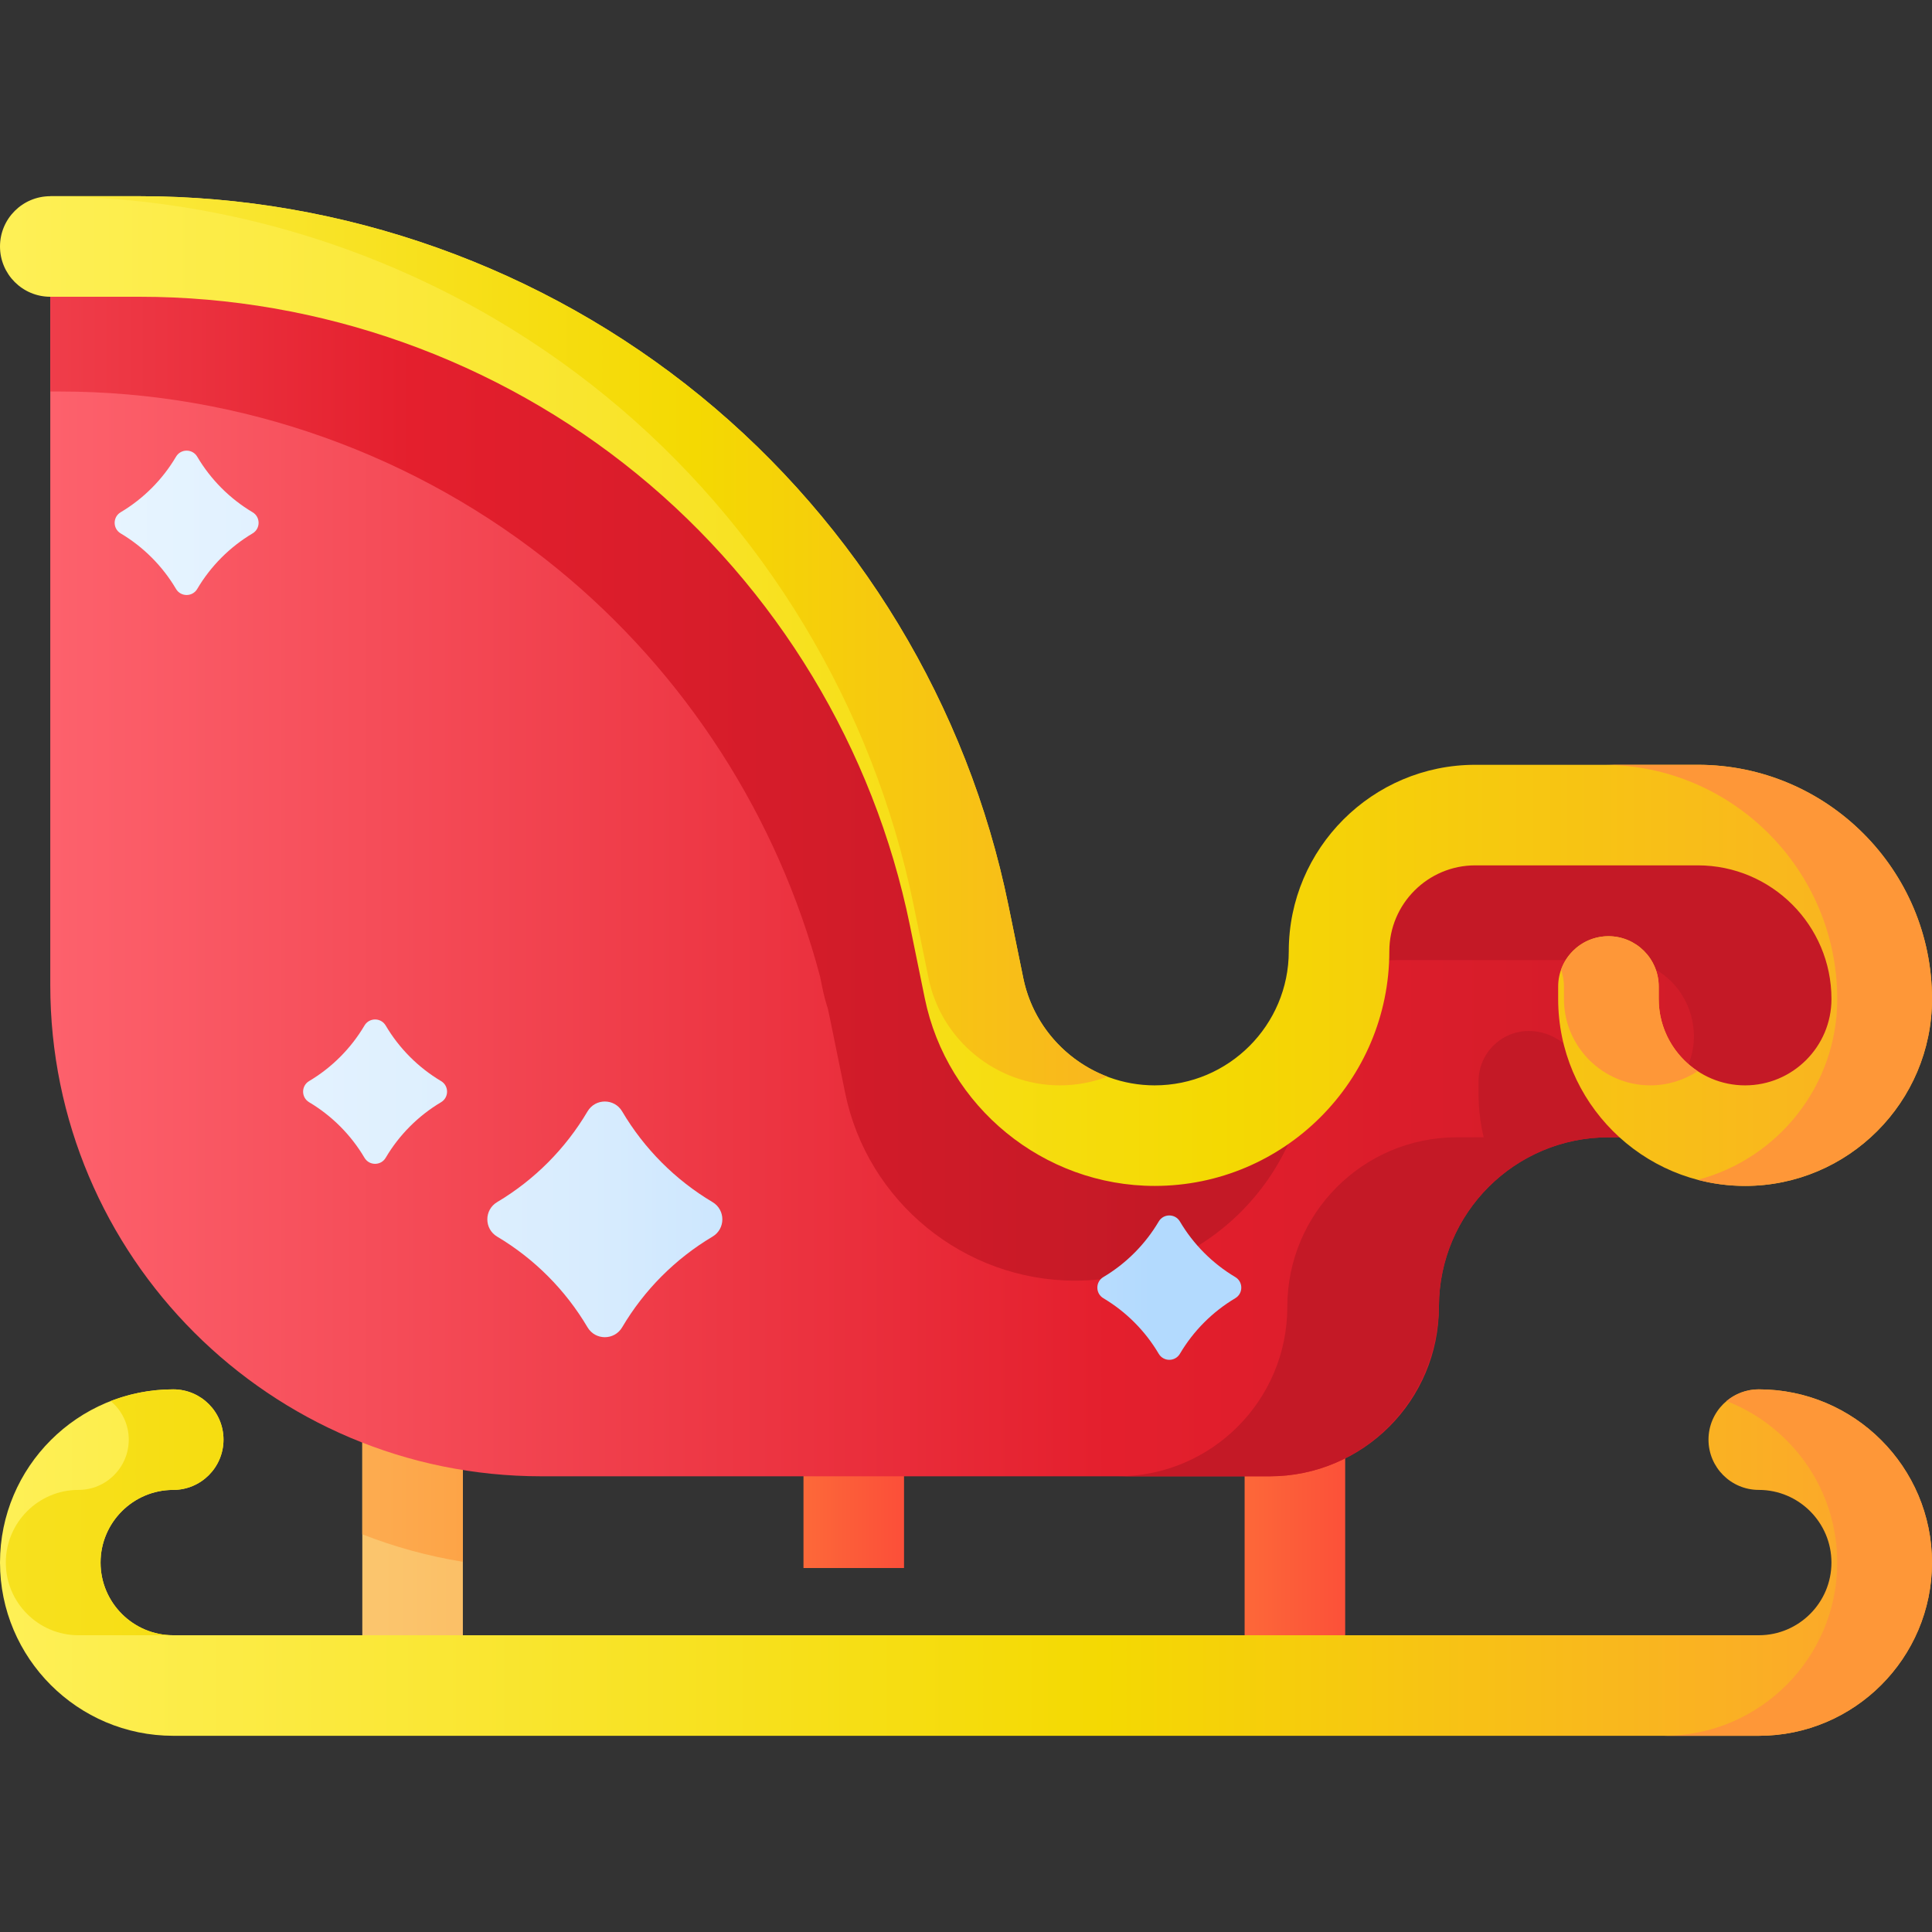 <svg id="Capa_1" enable-background="new 0 0 510 510" height="512" viewBox="0 0 510 510" width="512" xmlns="http://www.w3.org/2000/svg" xmlns:xlink="http://www.w3.org/1999/xlink"><rect x="0" y="0" width="510" height="510" fill="#333333" stroke="none"/><linearGradient id="lg1"><stop offset="0" stop-color="#fbc56d"/><stop offset=".584" stop-color="#fe9738"/><stop offset=".998" stop-color="#fb2b3a"/></linearGradient><linearGradient id="SVGID_1_" gradientUnits="userSpaceOnUse" x1="100.667" x2="398.667" xlink:href="#lg1" y1="405.108" y2="405.108"/><linearGradient id="SVGID_4_" gradientUnits="userSpaceOnUse" x1="12" x2="274.789" xlink:href="#lg1" y1="385.815" y2="385.815"/><linearGradient id="SVGID_5_" gradientUnits="userSpaceOnUse" x1="12" x2="274.789" xlink:href="#lg1" y1="386.64" y2="386.64"/><linearGradient id="lg2"><stop offset="0" stop-color="#fe646f"/><stop offset=".521" stop-color="#e41f2d"/><stop offset="1" stop-color="#c41926"/></linearGradient><linearGradient id="SVGID_7_" gradientUnits="userSpaceOnUse" x1="1.333" x2="560.973" xlink:href="#lg2" y1="227.386" y2="227.386"/><linearGradient id="SVGID_8_" gradientUnits="userSpaceOnUse" x1="-109" x2="309.001" xlink:href="#lg2" y1="201.56" y2="201.56"/><linearGradient id="SVGID_9_" gradientUnits="userSpaceOnUse" x1="-109" x2="309.001" xlink:href="#lg2" y1="302.435" y2="302.435"/><linearGradient id="lg3"><stop offset="0" stop-color="#fef056"/><stop offset=".521" stop-color="#f4d902"/><stop offset="1" stop-color="#fe9738"/></linearGradient><linearGradient id="SVGID_10_" gradientUnits="userSpaceOnUse" x1="0" x2="617.527" xlink:href="#lg3" y1="182.422" y2="182.422"/><linearGradient id="SVGID_11_" gradientUnits="userSpaceOnUse" x1="0" x2="559" xlink:href="#lg3" y1="412.482" y2="412.482"/><linearGradient id="SVGID_12_" gradientUnits="userSpaceOnUse" x1="-216" x2="419.177" xlink:href="#lg3" y1="399.21" y2="399.21"/><linearGradient id="SVGID_13_" gradientUnits="userSpaceOnUse" x1="-216" x2="419.177" xlink:href="#lg3" y1="412.482" y2="412.482"/><linearGradient id="SVGID_14_" gradientUnits="userSpaceOnUse" x1="-40.948" x2="389.659" xlink:href="#lg3" y1="169.15" y2="169.15"/><linearGradient id="SVGID_15_" gradientUnits="userSpaceOnUse" x1="-40.948" x2="389.659" xlink:href="#lg3" y1="266.822" y2="266.822"/><linearGradient id="SVGID_16_" gradientUnits="userSpaceOnUse" x1="-40.948" x2="389.659" xlink:href="#lg3" y1="257.47" y2="257.47"/><linearGradient id="lg4"><stop offset="0" stop-color="#eaf6ff"/><stop offset=".521" stop-color="#d8ecfe"/><stop offset="1" stop-color="#b3dafe"/></linearGradient><linearGradient id="SVGID_17_" gradientUnits="userSpaceOnUse" x1="65.672" x2="304.209" xlink:href="#lg4" y1="339.903" y2="339.903"/><linearGradient id="SVGID_18_" gradientUnits="userSpaceOnUse" x1="7.7" x2="246.238" xlink:href="#lg4" y1="138.012" y2="138.012"/><linearGradient id="SVGID_19_" gradientUnits="userSpaceOnUse" x1="32.014" x2="270.552" xlink:href="#lg4" y1="288.168" y2="288.168"/><linearGradient id="SVGID_20_" gradientUnits="userSpaceOnUse" x1="32.014" x2="270.552" xlink:href="#lg4" y1="321.88" y2="321.88"/><g><g fill="url(#SVGID_1_)"><path d="m95.64 359.36h26.544v91.495h-26.544z"/><path d="m212.095 359.36h26.544v91.495h-26.544z"/><path d="m328.551 359.36h26.544v91.495h-26.544z"/></g><g><path d="m95.64 405.02c8.45 3.31 17.33 5.76 26.54 7.25v-52.91h-26.54z" fill="url(#SVGID_4_)"/><g fill="url(#SVGID_5_)"><path d="m212.1 359.36h26.54v54.56h-26.54z"/><path d="m328.55 359.36v54.56h6.55c7.19 0 13.98-1.69 19.99-4.7v-49.86z"/></g></g><path d="m459.611 215.16h-70.188c-19.855 0-35.95 16.095-35.95 35.95 0 26.88-21.791 48.671-48.671 48.671-23.125 0-43.058-16.272-47.686-38.929l-3.923-19.203c-20.995-102.775-111.408-176.585-216.304-176.585h-23.617v194.977c0 71.613 58.054 129.666 129.666 129.666h192.162c24.711 0 44.743-20.032 44.743-44.743 0-24.711 20.032-44.743 44.743-44.743h24.198c26.478 0 47.943-21.465 47.943-47.943.001-20.5-16.617-37.118-37.116-37.118z" fill="url(#SVGID_7_)"/><g><path d="m345.71 277.47c-1.87 2.91-4.05 5.61-6.49 8.05-7.57 7.57-17.63 12.66-28.84 13.94-1.83.21-3.69.32-5.58.32-7.08 0-13.86-1.53-19.99-4.3-3.89-1.75-7.51-4-10.79-6.67-8.45-6.9-14.59-16.63-16.9-27.96l-3.93-19.2c-20.99-102.78-111.4-176.59-216.3-176.59h-23.62v38.29h2.61c47.68 0 94.28 16.6 131.22 46.76 33.87 27.65 58.21 65.54 69.37 107.66l.63 3.08c.38 1.84.85 3.65 1.43 5.4.23 1.02.44 2.04.65 3.06l3.92 19.21c5.87 28.71 31.39 49.54 60.69 49.54 33.71 0 61.21-27.05 61.92-60.59z" fill="url(#SVGID_8_)"/><path d="m485.86 226.03c-6.72-6.71-16-10.87-26.25-10.87h-70.19c-10.7 0-20.3 4.67-26.89 12.09-5.63 6.34-9.06 14.7-9.06 23.86 0 2.96-.26 5.86-.77 8.68 4.08-3.94 9.62-6.35 15.71-6.35h58.76c.11 0 .221 0 .331.002 18.144.168 26.538 22.876 12.91 34.855-2.479 2.179-5.185 4.106-8.078 5.742-6.491 3.669-14.536-1.133-14.484-8.589 0-.02 0-.03 0-.03 0-7.33-6.94-13.27-14.27-13.27s-13.28 5.94-13.28 13.27v3.3c0 3.96.47 7.81 1.36 11.5h-7.09c-12.35 0-23.54 5.01-31.64 13.1-8.1 8.1-13.11 19.28-13.11 31.64 0 24.71-20.03 44.75-44.74 44.75h40.043c24.832 0 44.502-20.316 44.719-45.148.106-12.202 5.095-23.229 13.108-31.242.84-.84 1.72-1.65 2.63-2.42 6.74-5.75 15.22-9.53 24.53-10.46 1.47-.14 2.97-.22 4.48-.22h24.19c3.88 0 7.66-.46 11.27-1.34 11.66-2.8 21.65-9.86 28.25-19.45 5.32-7.72 8.43-17.07 8.43-27.15.001-10.25-4.149-19.53-10.869-26.25z" fill="url(#SVGID_9_)"/></g><path d="m460.658 313.052c-27.207 0-49.342-22.135-49.342-49.342v-3.301c0-7.33 5.942-13.272 13.272-13.272s13.272 5.942 13.272 13.272v3.301c0 12.571 10.228 22.799 22.799 22.799s22.799-10.228 22.799-22.799c0-19.453-15.826-35.278-35.278-35.278h-58.754c-12.505 0-22.678 10.174-22.678 22.678 0 34.155-27.787 61.942-61.942 61.942-29.302 0-54.825-20.837-60.69-49.545l-3.922-19.204c-9.544-46.718-35.143-89.053-72.079-119.208-36.941-30.153-83.543-46.76-131.225-46.76h-23.618c-7.33 0-13.272-5.942-13.272-13.272s5.942-13.272 13.272-13.272h23.618c53.782 0 106.345 18.731 148.008 52.742 41.662 34.012 70.535 81.763 81.3 134.457l3.922 19.204c3.351 16.406 17.938 28.314 34.683 28.314 19.519 0 35.399-15.88 35.399-35.399 0-27.141 22.081-49.222 49.222-49.222h58.754c34.089 0 61.822 27.733 61.822 61.822 0 27.208-22.135 49.343-49.342 49.343z" fill="url(#SVGID_10_)"/><path d="m464.273 458.208h-418.546c-25.214 0-45.727-20.513-45.727-45.726 0-25.214 20.513-45.727 45.727-45.727 7.33 0 13.272 5.942 13.272 13.272s-5.942 13.272-13.272 13.272c-10.577 0-19.183 8.606-19.183 19.183s8.606 19.183 19.183 19.183h418.546c10.577 0 19.183-8.606 19.183-19.183s-8.606-19.183-19.183-19.183c-7.33 0-13.272-5.942-13.272-13.272s5.942-13.272 13.272-13.272c25.214 0 45.727 20.513 45.727 45.727 0 25.213-20.513 45.726-45.727 45.726z" fill="url(#SVGID_11_)"/><g><path d="m45.727 366.755c-5.817 0-11.378 1.104-16.5 3.093 2.909 2.435 4.761 6.089 4.761 10.179 0 7.33-5.942 13.272-13.272 13.272-10.577 0-19.183 8.606-19.183 19.183s8.606 19.183 19.183 19.183h25.011c-10.577 0-19.183-8.606-19.183-19.183s8.606-19.183 19.183-19.183c7.33 0 13.272-5.942 13.272-13.272s-5.942-13.272-13.272-13.272z" fill="url(#SVGID_12_)"/><path d="m464.273 366.755c-3.24 0-6.206 1.164-8.51 3.093 17.081 6.634 29.227 23.237 29.227 42.634 0 25.214-20.513 45.727-45.727 45.727h25.011c25.214 0 45.727-20.513 45.727-45.727-.001-25.214-20.514-45.727-45.728-45.727z" fill="url(#SVGID_13_)"/></g><g><path d="m270.12 258.195-3.922-19.204c-10.765-52.694-39.637-100.444-81.3-134.457-41.663-34.011-94.226-52.742-148.008-52.742h-23.618c-.083 0-.164.011-.247.012 53.382.264 105.495 18.96 146.861 52.73 41.662 34.012 70.535 81.763 81.3 134.457l3.923 19.204c3.351 16.406 17.938 28.314 34.683 28.314 4.411 0 8.633-.818 12.531-2.298-11.098-4.216-19.725-13.883-22.203-26.016z" fill="url(#SVGID_14_)"/><path d="m437.859 263.71v-3.301c0-7.33-5.942-13.272-13.272-13.272-5.781 0-10.686 3.703-12.505 8.862.487 1.382.766 2.862.766 4.41v3.301c0 12.571 10.228 22.799 22.799 22.799 4.615 0 8.912-1.383 12.506-3.75-6.195-4.081-10.294-11.094-10.294-19.049z" fill="url(#SVGID_15_)"/><path d="m448.178 201.887h-25.011c34.089 0 61.822 27.733 61.822 61.822 0 22.888-15.666 42.182-36.837 47.733 3.996 1.048 8.186 1.61 12.505 1.61 27.208 0 49.343-22.135 49.343-49.342 0-34.089-27.733-61.823-61.822-61.823z" fill="url(#SVGID_16_)"/></g><g><path d="m326.084 337.112c-6.017-3.579-11.053-8.633-14.613-14.663-1.259-2.133-4.34-2.133-5.599 0-3.56 6.03-8.595 11.083-14.613 14.663-2.116 1.259-2.116 4.323 0 5.582 6.017 3.58 11.053 8.633 14.613 14.663 1.259 2.133 4.34 2.133 5.599 0 3.56-6.03 8.595-11.083 14.613-14.663 2.116-1.259 2.116-4.323 0-5.582z" fill="url(#SVGID_17_)"/><path d="m66.677 140.803c2.116-1.259 2.116-4.323 0-5.582-6.017-3.579-11.053-8.632-14.613-14.663-1.259-2.133-4.34-2.133-5.599 0-3.56 6.03-8.595 11.083-14.613 14.663-2.116 1.259-2.116 4.323 0 5.582 6.017 3.579 11.053 8.633 14.613 14.663 1.259 2.133 4.34 2.133 5.599 0 3.56-6.03 8.596-11.083 14.613-14.663z" fill="url(#SVGID_18_)"/><path d="m116.426 285.377c-6.017-3.579-11.053-8.633-14.613-14.663-1.259-2.133-4.34-2.133-5.599 0-3.56 6.03-8.595 11.083-14.613 14.663-2.116 1.259-2.116 4.323 0 5.582 6.017 3.58 11.053 8.633 14.613 14.663 1.259 2.133 4.34 2.133 5.599 0 3.56-6.03 8.595-11.083 14.613-14.663 2.117-1.259 2.117-4.323 0-5.582z" fill="url(#SVGID_19_)"/><path d="m188.09 317.323c-9.824-5.844-18.045-14.094-23.857-23.939-2.056-3.483-7.086-3.483-9.142 0-5.812 9.845-14.033 18.095-23.857 23.939-3.455 2.055-3.455 7.058 0 9.114 9.823 5.844 18.045 14.094 23.857 23.939 2.056 3.483 7.086 3.483 9.142 0 5.812-9.845 14.033-18.095 23.857-23.939 3.455-2.055 3.455-7.058 0-9.114z" fill="url(#SVGID_20_)"/></g></g></svg>
